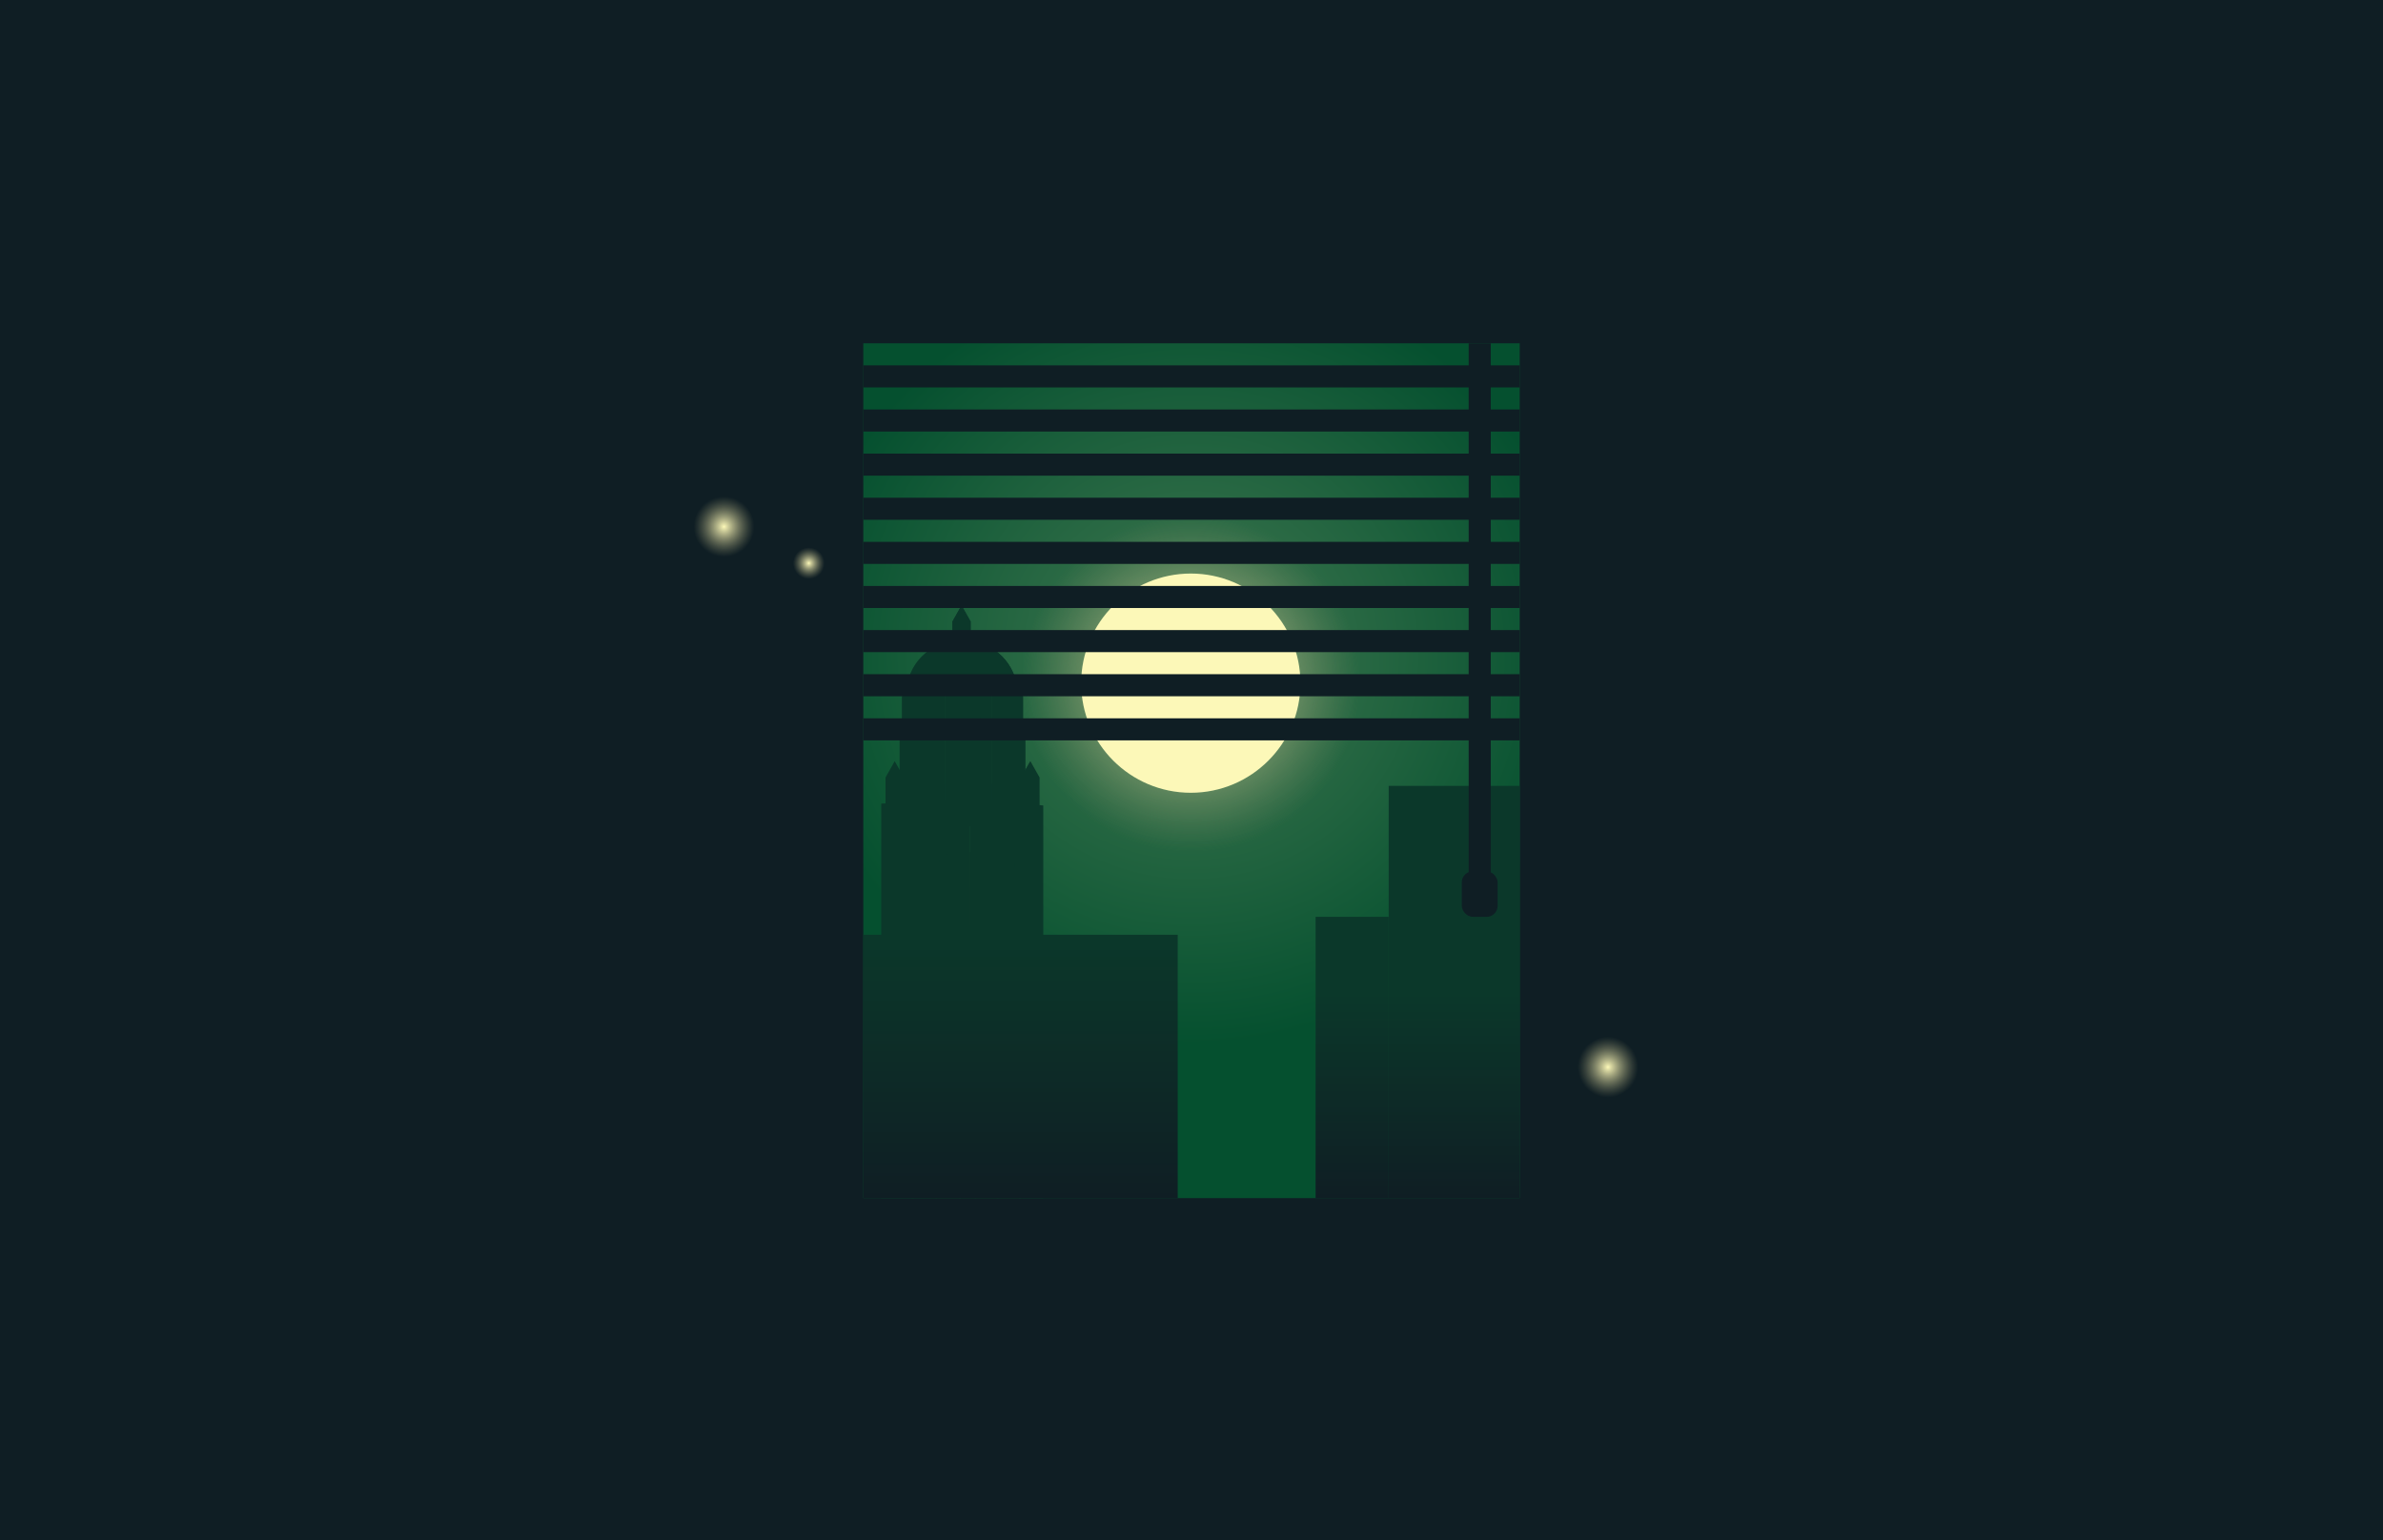 <svg width="1728" height="1117" viewBox="0 0 1728 1117" fill="none" xmlns="http://www.w3.org/2000/svg">
<rect width="1728" height="1117" fill="#0F1E24"/>
<rect x="626" y="249" width="476" height="620" fill="url(#paint0_radial_272_1642)"/>
<circle cx="863.5" cy="495.5" r="122.5" fill="url(#paint1_radial_272_1642)"/>
<circle cx="863.5" cy="495.5" r="79.5" fill="#FCF8B8"/>
<rect x="675" y="618" width="67" height="251" fill="#0F1E24" fill-opacity="0.5"/>
<path d="M1007 570H1102V869H1007V570Z" fill="url(#paint2_linear_272_1642)"/>
<path d="M954 665H1007V869H954V665Z" fill="url(#paint3_linear_272_1642)"/>
<rect x="1065" y="635" width="386" height="16" transform="rotate(-90 1065 635)" fill="#0F1E24"/>
<rect x="1060" y="632" width="26" height="33" rx="8" fill="#0F1E24"/>
<path d="M690.636 450.876L697.313 439L703.99 450.876V471.94H690.636V450.876Z" fill="#0B382A"/>
<path d="M690.636 450.796V471.94H695.087V450.796L697.313 439L690.636 450.796Z" fill="#0B382A"/>
<path d="M657.251 503.099C657.251 481.957 674.39 464.818 695.532 464.818H699.538C720.681 464.818 737.82 481.957 737.82 503.099H657.251Z" fill="#0B382A"/>
<path d="M657.243 502.209C657.236 502.505 657.233 502.802 657.233 503.1H737.802C737.802 481.958 720.663 464.818 699.52 464.818H695.519C711.582 468.457 723.575 482.82 723.575 499.984V502.209H657.243Z" fill="#0B382A"/>
<path d="M654.135 505.325L685.294 503.099V590.79H654.135V505.325Z" fill="#0B382A"/>
<path d="M654.135 501.764L685.294 499.538V587.23H654.135V501.764Z" fill="#0B382A"/>
<path d="M741.826 501.764L719.124 499.538V587.23H741.826V501.764Z" fill="#0B382A"/>
<path d="M685.294 499.538L719.124 499.538V587.23L685.294 587.23V499.538Z" fill="#0B382A"/>
<path d="M741.826 505.325L719.124 503.099V590.79H741.826V505.325Z" fill="#0B382A"/>
<path d="M685.294 503.099H719.124V590.79H685.294V503.099Z" fill="#0B382A"/>
<path d="M690.636 525.356C690.636 519.456 695.419 514.672 701.319 514.672C707.219 514.672 712.002 519.456 712.002 525.356V599.248H690.636V525.356Z" fill="#0B382A"/>
<path d="M663.482 524.243C663.482 520.678 666.372 517.789 669.937 517.789C673.502 517.789 676.391 520.678 676.391 524.243V599.248H663.482V524.243Z" fill="#0B382A"/>
<path d="M693.752 535.594C693.752 531.415 697.14 528.027 701.319 528.027C705.498 528.027 708.886 531.415 708.886 535.594V581.443H693.752V535.594Z" fill="#0B382A"/>
<path d="M665.263 535.372C665.263 532.791 667.356 530.698 669.937 530.698C672.518 530.698 674.611 532.791 674.611 535.372V581.888H665.263V535.372Z" fill="#0B382A"/>
<path d="M734.704 535.372C734.704 532.791 732.611 530.698 730.03 530.698C727.449 530.698 725.356 532.791 725.356 535.372V581.888H734.704V535.372Z" fill="#0B382A"/>
<path d="M685.294 568.534H719.124V594.797H685.294V568.534Z" fill="#0B382A"/>
<path d="M685.294 568.534H719.124V594.797H685.294V568.534Z" fill="#0B382A"/>
<path d="M639 582.874L703.099 579.663V869H639V582.874Z" fill="#0B382A"/>
<path d="M651.019 570.032L682.623 568.534V584.559H651.019V570.032Z" fill="#0B382A"/>
<path d="M671.94 594.955L675.946 594.797V609.041H671.94V594.955Z" fill="#0B382A"/>
<path d="M666.598 595.396L670.605 595.132V609.042H666.598V595.396Z" fill="#0B382A"/>
<path d="M671.94 628.93C671.94 627.854 672.789 626.971 673.864 626.928C675 626.884 675.946 627.793 675.946 628.93V641.091H671.94V628.93Z" fill="#0B382A"/>
<path d="M666.598 628.93C666.598 627.855 667.448 626.971 668.522 626.929C669.659 626.884 670.604 627.793 670.604 628.93V641.091H666.598V628.93Z" fill="#0B382A"/>
<path d="M688.855 628.93C688.855 627.854 689.704 626.971 690.779 626.928C691.915 626.884 692.861 627.793 692.861 628.93V641.091H688.855V628.93Z" fill="#0B382A"/>
<path d="M683.513 628.93C683.513 627.855 684.363 626.971 685.437 626.929C686.574 626.884 687.52 627.793 687.52 628.93V641.091H683.513V628.93Z" fill="#0B382A"/>
<path d="M655.025 628.93C655.025 627.854 655.874 626.971 656.949 626.928C658.085 626.884 659.031 627.793 659.031 628.93V641.091H655.025V628.93Z" fill="#0B382A"/>
<path d="M649.683 628.93C649.683 627.855 650.533 626.971 651.607 626.929C652.744 626.884 653.689 627.793 653.689 628.93V641.091H649.683V628.93Z" fill="#0B382A"/>
<path d="M703.099 579.663L756.515 584.21V869H703.099V579.663Z" fill="#0B382A"/>
<path d="M725.801 594.352L729.362 594.59V609.486H725.801V594.352Z" fill="#0B382A"/>
<path d="M730.698 594.797L734.259 595.028V609.486H730.698V594.797Z" fill="#0B382A"/>
<path d="M725.801 628.305C725.801 627.275 726.673 626.46 727.7 626.528C728.636 626.591 729.362 627.368 729.362 628.305V641.536H725.801V628.305Z" fill="#0B382A"/>
<path d="M730.698 628.305C730.698 627.275 731.569 626.46 732.597 626.528C733.532 626.591 734.259 627.368 734.259 628.305V641.536H730.698V628.305Z" fill="#0B382A"/>
<path d="M741.826 628.305C741.826 627.275 742.697 626.46 743.725 626.528C744.66 626.591 745.387 627.368 745.387 628.305V641.536H741.826V628.305Z" fill="#0B382A"/>
<path d="M746.722 628.305C746.722 627.275 747.594 626.46 748.622 626.528C749.557 626.591 750.284 627.368 750.284 628.305V641.536H746.722V628.305Z" fill="#0B382A"/>
<path d="M709.776 628.305C709.776 627.275 710.648 626.46 711.675 626.528C712.611 626.591 713.337 627.368 713.337 628.305V641.536H709.776V628.305Z" fill="#0B382A"/>
<path d="M714.673 628.305C714.673 627.275 715.544 626.46 716.572 626.528C717.507 626.591 718.234 627.368 718.234 628.305V641.536H714.673V628.305Z" fill="#0B382A"/>
<path d="M642.116 563.94L648.793 552.064L655.47 563.94V585.004H642.116V563.94Z" fill="#0B382A"/>
<path d="M740.491 563.94L747.168 552.064L753.845 563.94V585.004H740.491V563.94Z" fill="#0B382A"/>
<path d="M692.861 560.81L701.319 547.168L709.776 560.81V585.004H692.861V560.81Z" fill="#0B382A"/>
<path d="M703.099 560.817V585.004L709.776 585.004L709.776 560.817L701.319 547.168L703.099 560.817Z" fill="#0B382A"/>
<path d="M652.354 523.131H655.915V568.534H652.354V523.131Z" fill="#0B382A"/>
<path d="M740.045 524.466H743.607V569.869H740.045V524.466Z" fill="#0B382A"/>
<path d="M722.685 568.534L740.045 569.869L740.045 589.455H722.685V568.534Z" fill="#0B382A"/>
<path d="M663.482 531.621V569.424H660.366V534.976C660.756 532.292 662.444 531.397 663.482 531.621Z" fill="#0B382A"/>
<path d="M739.6 526.465C739.155 523.118 736.039 522.24 734.704 522.24C730.03 522.24 728.695 525.801 728.695 527.359C730.698 526.024 733.029 526.158 734.036 526.914C734.926 527.582 735.683 528.739 736.039 530.698V569.424H739.6V526.465Z" fill="#0B382A"/>
<path d="M695.532 626.846H696.867V869H695.532V626.846Z" fill="#0B382A"/>
<path d="M678.172 626.846H679.507V869H678.172V626.846Z" fill="#0B382A"/>
<path d="M661.257 626.846H662.592V869H661.257V626.846Z" fill="#0B382A"/>
<path d="M646.567 627.292C646.567 622.867 650.155 619.28 654.58 619.28C659.005 619.28 662.592 622.867 662.592 627.292V629.073H646.567V627.292Z" fill="#0B382A"/>
<path d="M707.996 626.848H706.66V869.001H707.996V626.848Z" fill="#0B382A"/>
<path d="M719.569 625.735C719.569 622.17 716.679 619.28 713.115 619.28C709.55 619.28 706.66 622.17 706.66 625.735V629.073H719.569V625.735Z" fill="#0B382A"/>
<path d="M724.021 626.848H722.685V869.001H724.021V626.848Z" fill="#0B382A"/>
<path d="M735.594 625.735C735.594 622.17 732.704 619.28 729.14 619.28C725.575 619.28 722.685 622.17 722.685 625.735V629.073H735.594V625.735Z" fill="#0B382A"/>
<path d="M740.046 626.848H738.71V869.001H740.046V626.848Z" fill="#0B382A"/>
<path d="M751.619 625.735C751.619 622.17 748.729 619.28 745.165 619.28C741.6 619.28 738.71 622.17 738.71 625.735V629.073H751.619V625.735Z" fill="#0B382A"/>
<path d="M663.482 627.292C663.482 622.867 667.07 619.28 671.495 619.28C675.92 619.28 679.507 622.867 679.507 627.292V629.073H663.482V627.292Z" fill="#0B382A"/>
<path d="M680.843 627.292C680.843 622.867 684.43 619.28 688.855 619.28C693.28 619.28 696.867 622.867 696.867 627.292V629.073H680.843V627.292Z" fill="#0B382A"/>
<path d="M740.491 563.86V585.004H744.942V563.86L747.168 552.064L740.491 563.86Z" fill="#0B382A"/>
<rect x="626" y="265" width="476" height="16" fill="#0F1E24"/>
<rect x="626" y="297" width="476" height="16" fill="#0F1E24"/>
<rect x="626" y="329" width="476" height="16" fill="#0F1E24"/>
<rect x="626" y="361" width="476" height="16" fill="#0F1E24"/>
<rect x="626" y="393" width="476" height="16" fill="#0F1E24"/>
<rect x="626" y="425" width="476" height="16" fill="#0F1E24"/>
<rect x="626" y="457" width="476" height="16" fill="#0F1E24"/>
<rect x="626" y="489" width="476" height="16" fill="#0F1E24"/>
<rect x="626" y="521" width="476" height="16" fill="#0F1E24"/>
<rect x="626" y="678" width="228" height="191" fill="url(#paint4_linear_272_1642)"/>
<circle cx="525" cy="382" r="22" fill="url(#paint5_radial_272_1642)"/>
<circle cx="1166" cy="774" r="22" fill="url(#paint6_radial_272_1642)"/>
<circle cx="586.5" cy="408.5" r="11.5" fill="url(#paint7_radial_272_1642)"/>
<defs>
<radialGradient id="paint0_radial_272_1642" cx="0" cy="0" r="1" gradientUnits="userSpaceOnUse" gradientTransform="translate(864 476) rotate(90) scale(282 287.093)">
<stop stop-color="#417951"/>
<stop offset="1" stop-color="#05502F"/>
</radialGradient>
<radialGradient id="paint1_radial_272_1642" cx="0" cy="0" r="1" gradientUnits="userSpaceOnUse" gradientTransform="translate(863.5 495.5) rotate(90) scale(122.5)">
<stop stop-color="#FCF8B8"/>
<stop offset="1" stop-color="#96946E" stop-opacity="0"/>
</radialGradient>
<linearGradient id="paint2_linear_272_1642" x1="1028" y1="720" x2="1028" y2="869" gradientUnits="userSpaceOnUse">
<stop stop-color="#0B382A"/>
<stop offset="1" stop-color="#0F1E24"/>
</linearGradient>
<linearGradient id="paint3_linear_272_1642" x1="1028" y1="720" x2="1028" y2="869" gradientUnits="userSpaceOnUse">
<stop stop-color="#0B382A"/>
<stop offset="1" stop-color="#0F1E24"/>
</linearGradient>
<linearGradient id="paint4_linear_272_1642" x1="740" y1="678" x2="740" y2="869" gradientUnits="userSpaceOnUse">
<stop stop-color="#0B382A"/>
<stop offset="1" stop-color="#0F1E24"/>
</linearGradient>
<radialGradient id="paint5_radial_272_1642" cx="0" cy="0" r="1" gradientUnits="userSpaceOnUse" gradientTransform="translate(525 382) rotate(90) scale(22)">
<stop stop-color="#FCF8B8"/>
<stop offset="1" stop-color="#96946E" stop-opacity="0"/>
</radialGradient>
<radialGradient id="paint6_radial_272_1642" cx="0" cy="0" r="1" gradientUnits="userSpaceOnUse" gradientTransform="translate(1166 774) rotate(90) scale(22)">
<stop stop-color="#FCF8B8"/>
<stop offset="1" stop-color="#96946E" stop-opacity="0"/>
</radialGradient>
<radialGradient id="paint7_radial_272_1642" cx="0" cy="0" r="1" gradientUnits="userSpaceOnUse" gradientTransform="translate(586.5 408.5) rotate(90) scale(11.5)">
<stop stop-color="#FCF8B8"/>
<stop offset="1" stop-color="#96946E" stop-opacity="0"/>
</radialGradient>
</defs>
</svg>
